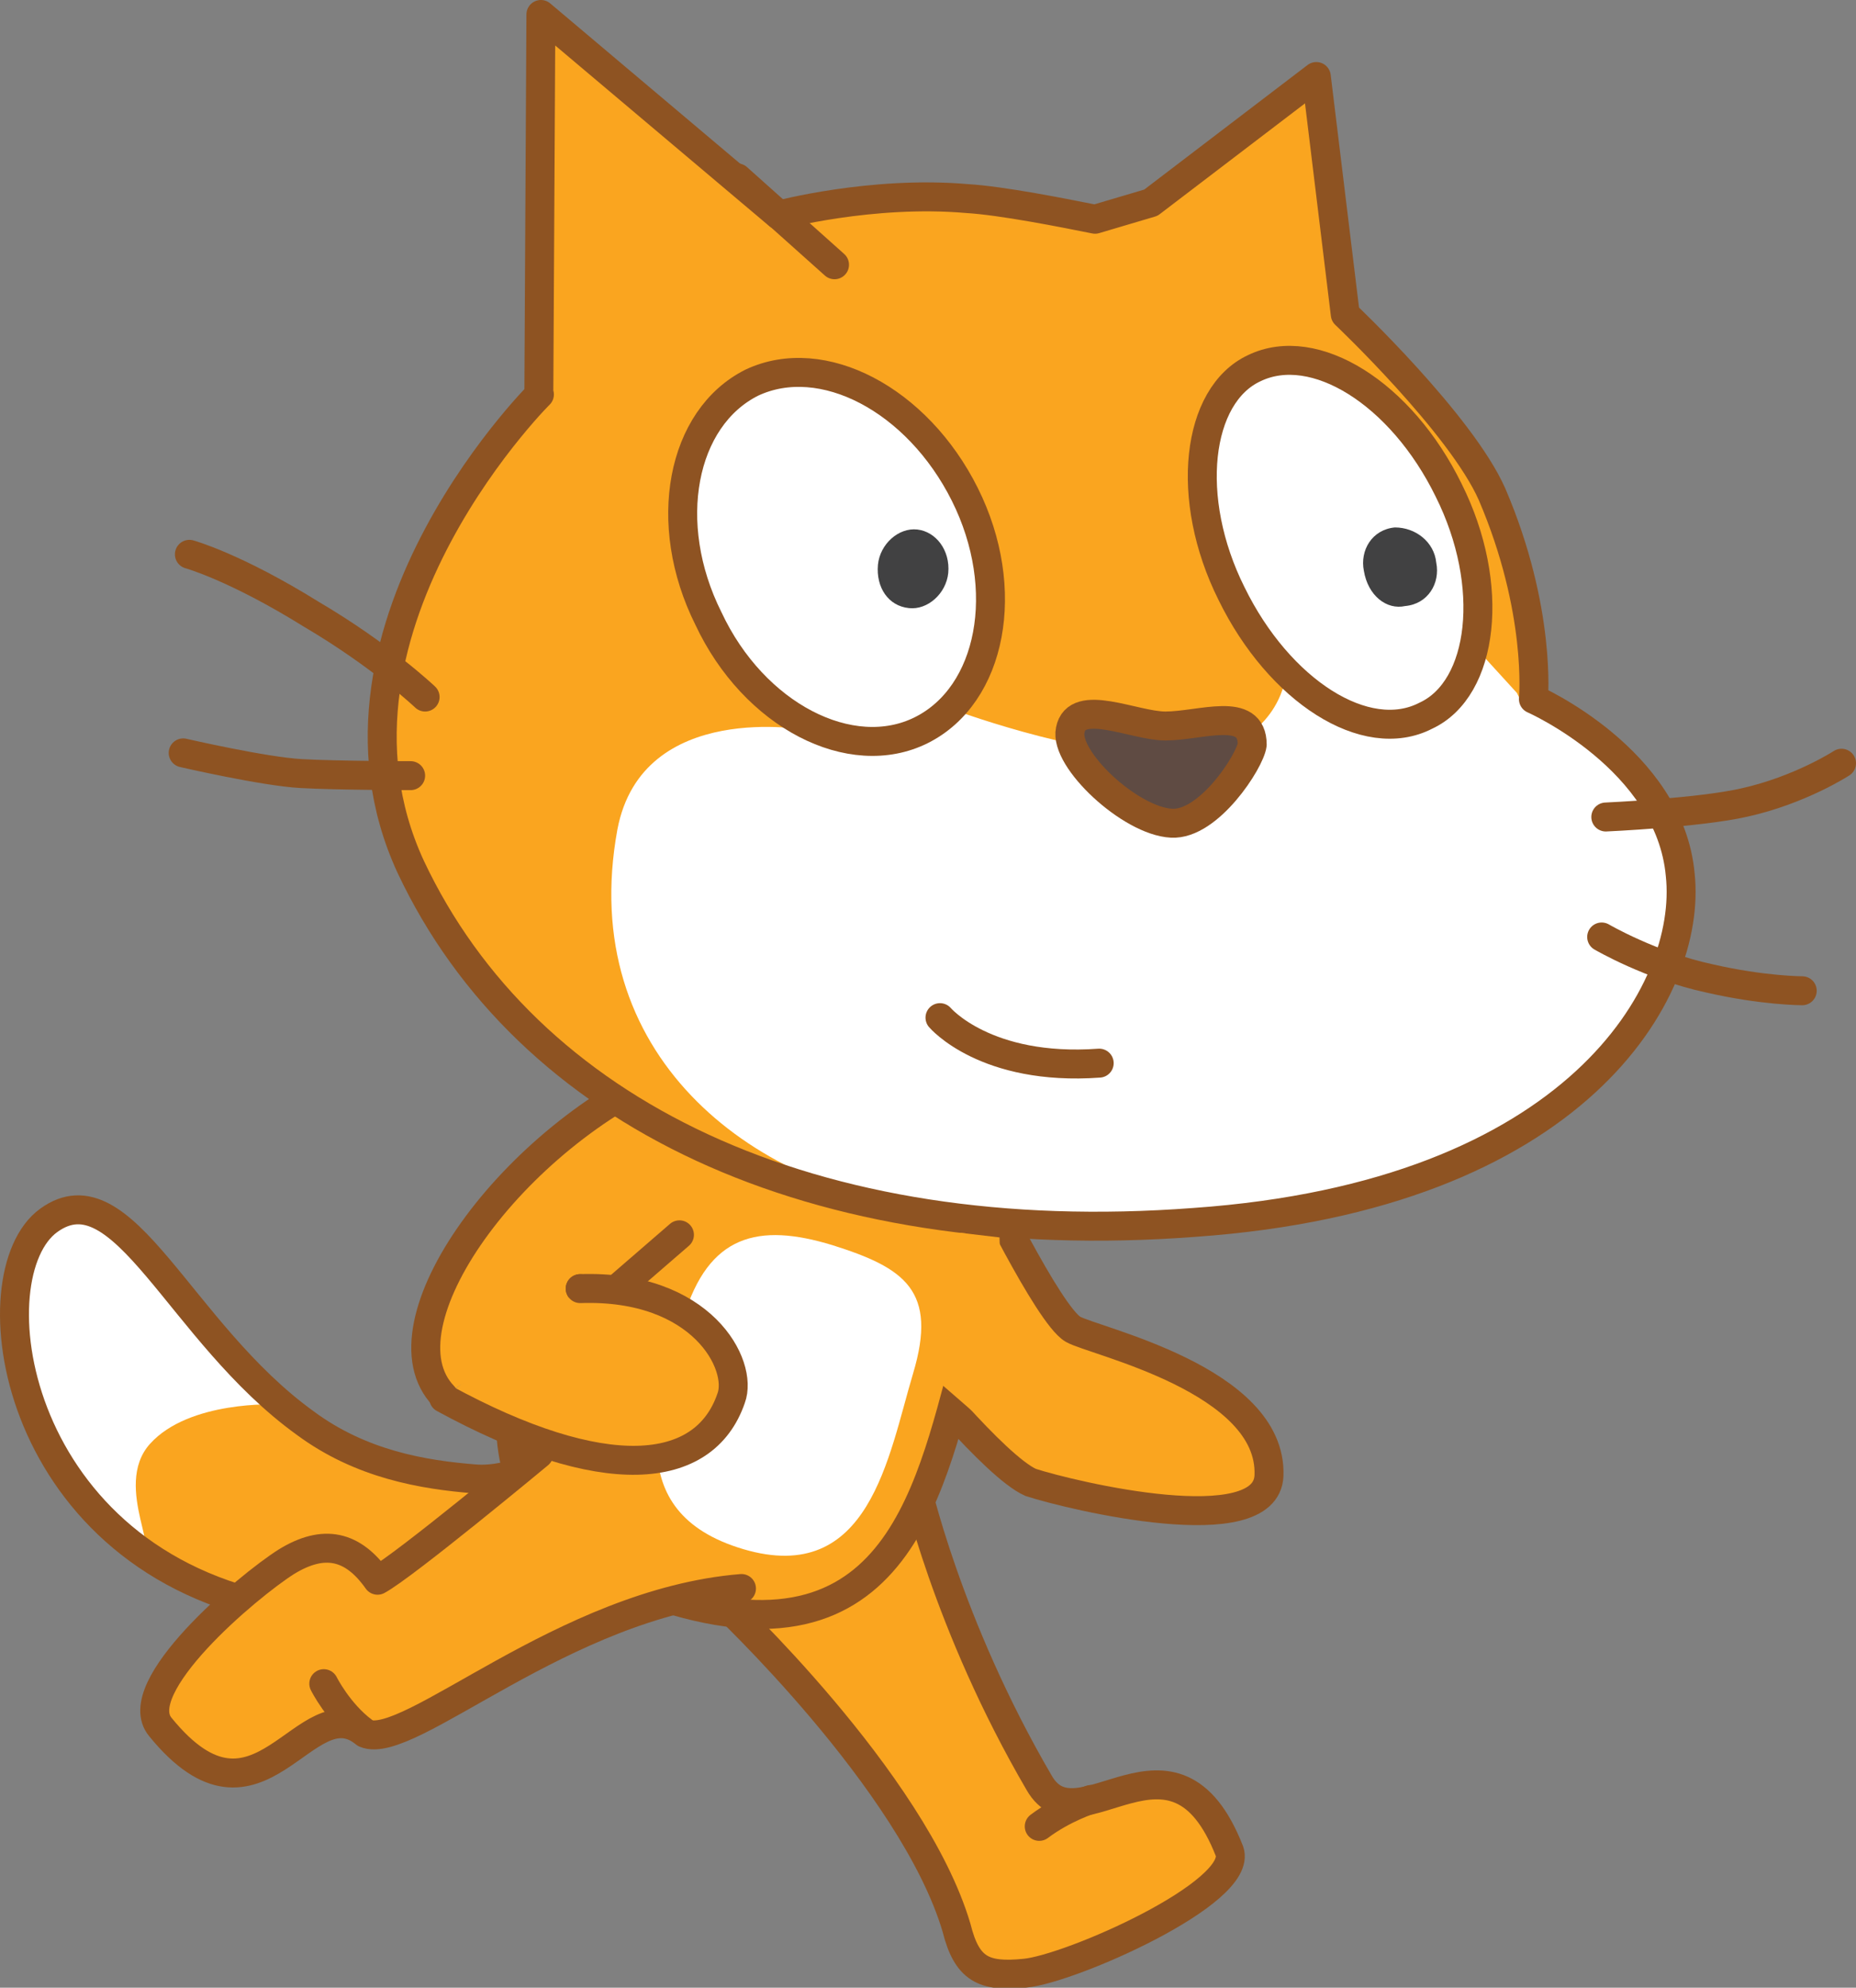<svg version="1.1" xmlns="http://www.w3.org/2000/svg" xmlns:xlink="http://www.w3.org/1999/xlink" width="89.759" height="96.1" viewBox="0,0,89.759,96.1"><rect x="0" y="0" width="89.759" height="96.1" fill="#808080" stroke="none"/><g transform="translate(-205.041,-135.2)"><g data-paper-data="{&quot;isPaintingLayer&quot;:true}" fill-rule="nonzero" stroke-miterlimit="10" stroke-dasharray="" stroke-dashoffset="0" style="mix-blend-mode: normal"><path d="M252.448,191.966c0,0 3.293,6.811 4.486,7.501c0.995,0.576 9.647,2.431 9.477,7.067c-0.113,3.234 -9.528,0.984 -11.527,0.336c-1.746,-0.78 -5.885,-5.902 -5.885,-5.902" fill="#faa51f" stroke="#8e5322" stroke-width="1.4" stroke-linecap="round" stroke-linejoin="miter"/><g><path d="M238.3,202.6c0.9,0.5 2.6,1.1 0.7,4.9c-1.9,3.8 -8.8,5.3 -9.6,5.4c-3,0.5 -6.9,1 -11.3,0c-12.6,-2.7 -14.3,-16.1 -10.7,-18.7c3.6,-2.6 6.3,5.4 12.4,9.8c2.7,2 5.7,2.5 8.2,2.7c3.5,0.3 9.5,-4.4 10.3,-4.1z" fill="#faa51f" stroke="none" stroke-width="1" stroke-linecap="butt" stroke-linejoin="miter"/><path d="M212.7,196.9c2,2.2 5.7,6.2 5.7,6.2c0,0 -4.2,-0.2 -6.1,1.9c-1.9,2.1 0.9,5.9 -0.8,5c-1.4,-1.2 -3.6,-3.2 -5.1,-6.6c-1.3,-3.5 -0.7,-8.5 1.2,-9.4c2,-0.8 3.4,0.7 5.1,2.9z" fill="#ffffff" stroke="none" stroke-width="1" stroke-linecap="butt" stroke-linejoin="miter"/><path d="M238.3,202.6c0.9,0.5 2.6,1.1 0.7,4.9c-1.9,3.8 -8.8,5.3 -9.6,5.4c-3,0.5 -6.9,1 -11.3,0c-12.6,-2.7 -14.3,-16.1 -10.7,-18.7c3.6,-2.6 6.3,5.4 12.4,9.8c2.7,2 5.7,2.5 8.2,2.7c3.5,0.3 9.5,-4.4 10.3,-4.1z" fill="none" stroke="#8e5322" stroke-width="1.4" stroke-linecap="round" stroke-linejoin="round"/></g><g fill="#faa51f" stroke="#8e5322" stroke-width="1.4" stroke-linecap="round" stroke-linejoin="round"><path d="M249.3,206.8c0,0 1.5,6.9 6,14.6c1.9,3.3 6.5,-3.6 9.2,3.3c0.7,2 -7.7,5.7 -9.9,5.9c-2,0.2 -2.8,-0.2 -3.3,-2.2c-2.1,-7.1 -11.4,-15.8 -11.4,-15.8"/><path d="M255.3,223.5c1.2,-0.9 2.5,-1.3 2.5,-1.3"/></g><path d="M240,205.2" fill="#faa51f" stroke="#8e5322" stroke-width="1.4" stroke-linecap="round" stroke-linejoin="round"/><path d="M252.1,199.6c-1.9,6.4 -3,16.3 -14.4,13c-11.4,-3.3 -7.8,-11.7 -5.9,-18.1c1.9,-6.4 6.3,-7 12.8,-5.1c6.3,1.8 9.4,3.7 7.5,10.2z" fill="#faa51f" stroke="#8e5322" stroke-width="1.4" stroke-linecap="round" stroke-linejoin="round"/><path d="M249.2,201.6c-1.2,4 -2.1,10.3 -8.2,8.5c-6.1,-1.8 -4.1,-7.1 -2.9,-11.2c1.2,-4 3.6,-4.6 7.2,-3.5c3.5,1.1 5.1,2.2 3.9,6.2z" fill="#ffffff" stroke="none" stroke-width="1" stroke-linecap="butt" stroke-linejoin="miter"/><g fill="#faa51f" stroke="#8e5322" stroke-width="1.4" stroke-linecap="round" stroke-linejoin="round"><path d="M240.9,212c-8.6,0.7 -16.1,7.9 -18.2,7c-2.9,-2.4 -5.1,5.6 -9.9,-0.3c-1.6,-1.9 4.2,-6.8 6.1,-8c1.8,-1.1 3.2,-0.8 4.4,0.9c1.3,-0.7 7.8,-6.1 7.8,-6.1"/><path d="M222.6,218.9c-1.2,-0.9 -1.9,-2.3 -1.9,-2.3"/></g><g stroke="#8e5322" stroke-width="1.4" stroke-linecap="round" stroke-linejoin="round"><path d="M226.5,202.7c-3.3,-3.4 3.3,-12.6 11.3,-15.9l7.2,3.6" fill="#faa51f"/><path d="M234.2,198.1" fill="#faa51f"/><path d="M237.7,197.3" fill="none"/><path d="M234.2,198.1l3.7,-3.2" fill="#faa51f"/><path d="M233.1,197.5l1.1,0.6" fill="none"/></g><g stroke="#8e5322" stroke-width="1.4" stroke-linecap="round" stroke-linejoin="round"><path d="M252.1,203.4" fill="#faa51f"/><path d="M250.1,201.2" fill="none"/></g><g><g><path d="M260.7,145l8,-6.1l1.4,11.5c0,0 5.6,5.3 7.1,8.7c2.4,5.6 2,9.9 2,9.9c0,0 6.6,2.9 7.1,8.5c0.6,5.6 -5,15.5 -23.5,16.8c-18.5,1.4 -32.3,-5.3 -37.9,-17.2c-5.4,-11.7 6.9,-23.5 6.2,-22.8l0.1,-18.4l11.5,9.7c0,0 4.5,-1.2 9.1,-0.8c1.7,0.1 4.7,0.7 6.2,1z" fill="#faa51f" stroke="none" stroke-width="1" stroke-linecap="butt" stroke-linejoin="miter"/><path d="M278.8,169.5c0,0 6.4,2.4 6.9,8c0.8,5.6 -5.3,15.3 -22.8,16.3c-4,0.2 -7.5,0.5 -13,-0.2c-8.5,-1 -17,-7.4 -15,-18.3c1.2,-6.3 9.2,-4.8 9.2,-4.8l7.3,-0.9c0,0 6.8,2.5 11.1,2.1c4.3,-0.4 4.7,-3.7 4.7,-3.7l9.1,-1.6l2.1,2.3z" fill="#ffffff" stroke="none" stroke-width="1" stroke-linecap="butt" stroke-linejoin="miter"/><path d="M294.1,172.1c0,0 -2,1.3 -4.7,1.9c-2.2,0.5 -6.7,0.7 -6.7,0.7" fill="none" stroke="#8e5322" stroke-width="1.4" stroke-linecap="round" stroke-linejoin="round"/><path d="M292.2,183.1c0,0 -1.9,0 -4.5,-0.6c-2.8,-0.6 -5.2,-2 -5.2,-2" fill="none" stroke="#8e5322" stroke-width="1.4" stroke-linecap="round" stroke-linejoin="round"/><path d="M240.7,143.8l4.7,4.2" fill="none" stroke="#8e5322" stroke-width="1.4" stroke-linecap="round" stroke-linejoin="round"/><path d="M260.7,145l8,-6.1l1.4,11.5c0,0 5.6,5.3 7.1,8.7c2.4,5.6 2,9.9 2,9.9c0,0 6.6,2.9 7.1,8.5c0.6,5.6 -5,15.5 -23.5,16.8c-18.5,1.4 -32.3,-5.3 -37.9,-17.2c-5.4,-11.7 6.9,-23.5 6.2,-22.8l0.1,-18.4l11.5,9.7c0,0 4.5,-1.2 9.1,-0.8c1.7,0.1 4.7,0.7 6.2,1z" fill="none" stroke="#8e5322" stroke-width="1.4" stroke-linecap="round" stroke-linejoin="round"/><path d="M224.9,172.7c0,0 -3.5,0 -5.3,-0.1c-1.8,-0.1 -5.7,-1 -5.7,-1" fill="none" stroke="#8e5322" stroke-width="1.4" stroke-linecap="round" stroke-linejoin="round"/><path d="M214.2,162c0,0 2.2,0.6 5.9,2.9c3.4,2 5.5,4 5.5,4" fill="none" stroke="#8e5322" stroke-width="1.4" stroke-linecap="round" stroke-linejoin="round"/></g><g><path d="M275.1,158.9c2.3,4.6 1.7,9.6 -1.1,10.9c-2.9,1.5 -7.1,-1.2 -9.4,-5.9c-2.3,-4.6 -1.7,-9.6 1.1,-10.9c2.9,-1.4 7.1,1.2 9.4,5.9z" fill="#ffffff" stroke="#8e5322" stroke-width="1.4" stroke-linecap="round" stroke-linejoin="round"/><path d="M274.5,162.4c0.2,1 -0.4,2 -1.5,2.1c-0.9,0.2 -1.8,-0.5 -2,-1.7c-0.2,-1 0.4,-2 1.5,-2.1c1,0 1.9,0.7 2,1.7" fill="#414142" stroke="none" stroke-width="1" stroke-linecap="butt" stroke-linejoin="miter"/></g><g><path d="M251.7,159.1c2.3,4.6 1.3,9.7 -2.1,11.4c-3.4,1.7 -8.1,-0.7 -10.3,-5.4c-2.3,-4.6 -1.3,-9.7 2.1,-11.4c3.4,-1.6 8,0.8 10.3,5.4z" fill="#ffffff" stroke="#8e5322" stroke-width="1.4" stroke-linecap="round" stroke-linejoin="round"/><path d="M250.9,162.9c-0.1,1 -1,1.8 -1.9,1.7c-1,-0.1 -1.6,-1 -1.5,-2.1c0.1,-1 1,-1.8 1.9,-1.7c0.9,0.1 1.6,1 1.5,2.1" fill="#414142" stroke="none" stroke-width="1" stroke-linecap="butt" stroke-linejoin="miter"/></g><path d="M261.4,170.3c1.7,0 4.2,-1 4.2,0.9c-0.1,0.8 -2.1,3.9 -3.9,3.8c-2,-0.1 -5.2,-3.1 -4.9,-4.5c0.3,-1.6 3.1,-0.2 4.6,-0.2z" fill="#5f4b43" stroke="#8e5322" stroke-width="1.4" stroke-linecap="round" stroke-linejoin="round"/><path d="M258.2,186.6c-5.5,0.4 -7.7,-2.2 -7.7,-2.2" fill="#ffffff" stroke="#8e5322" stroke-width="1.4" stroke-linecap="round" stroke-linejoin="round"/></g><path d="M233.1,197.5c5.9,-0.2 7.9,3.7 7.3,5.3c-1.3,3.8 -6.2,4.2 -13.9,0" fill="#faa51f" stroke="#8e5322" stroke-width="1.4" stroke-linecap="round" stroke-linejoin="round"/><path d="M250.072,201.694l1.432,-6.889l1.875,0.221c0,0 0.137,3.526 -0.095,4.804c-0.244,1.34 -0.75,4 -0.75,4z" fill="#faa51f" stroke="none" stroke-width="0" stroke-linecap="butt" stroke-linejoin="miter"/></g></g></svg>